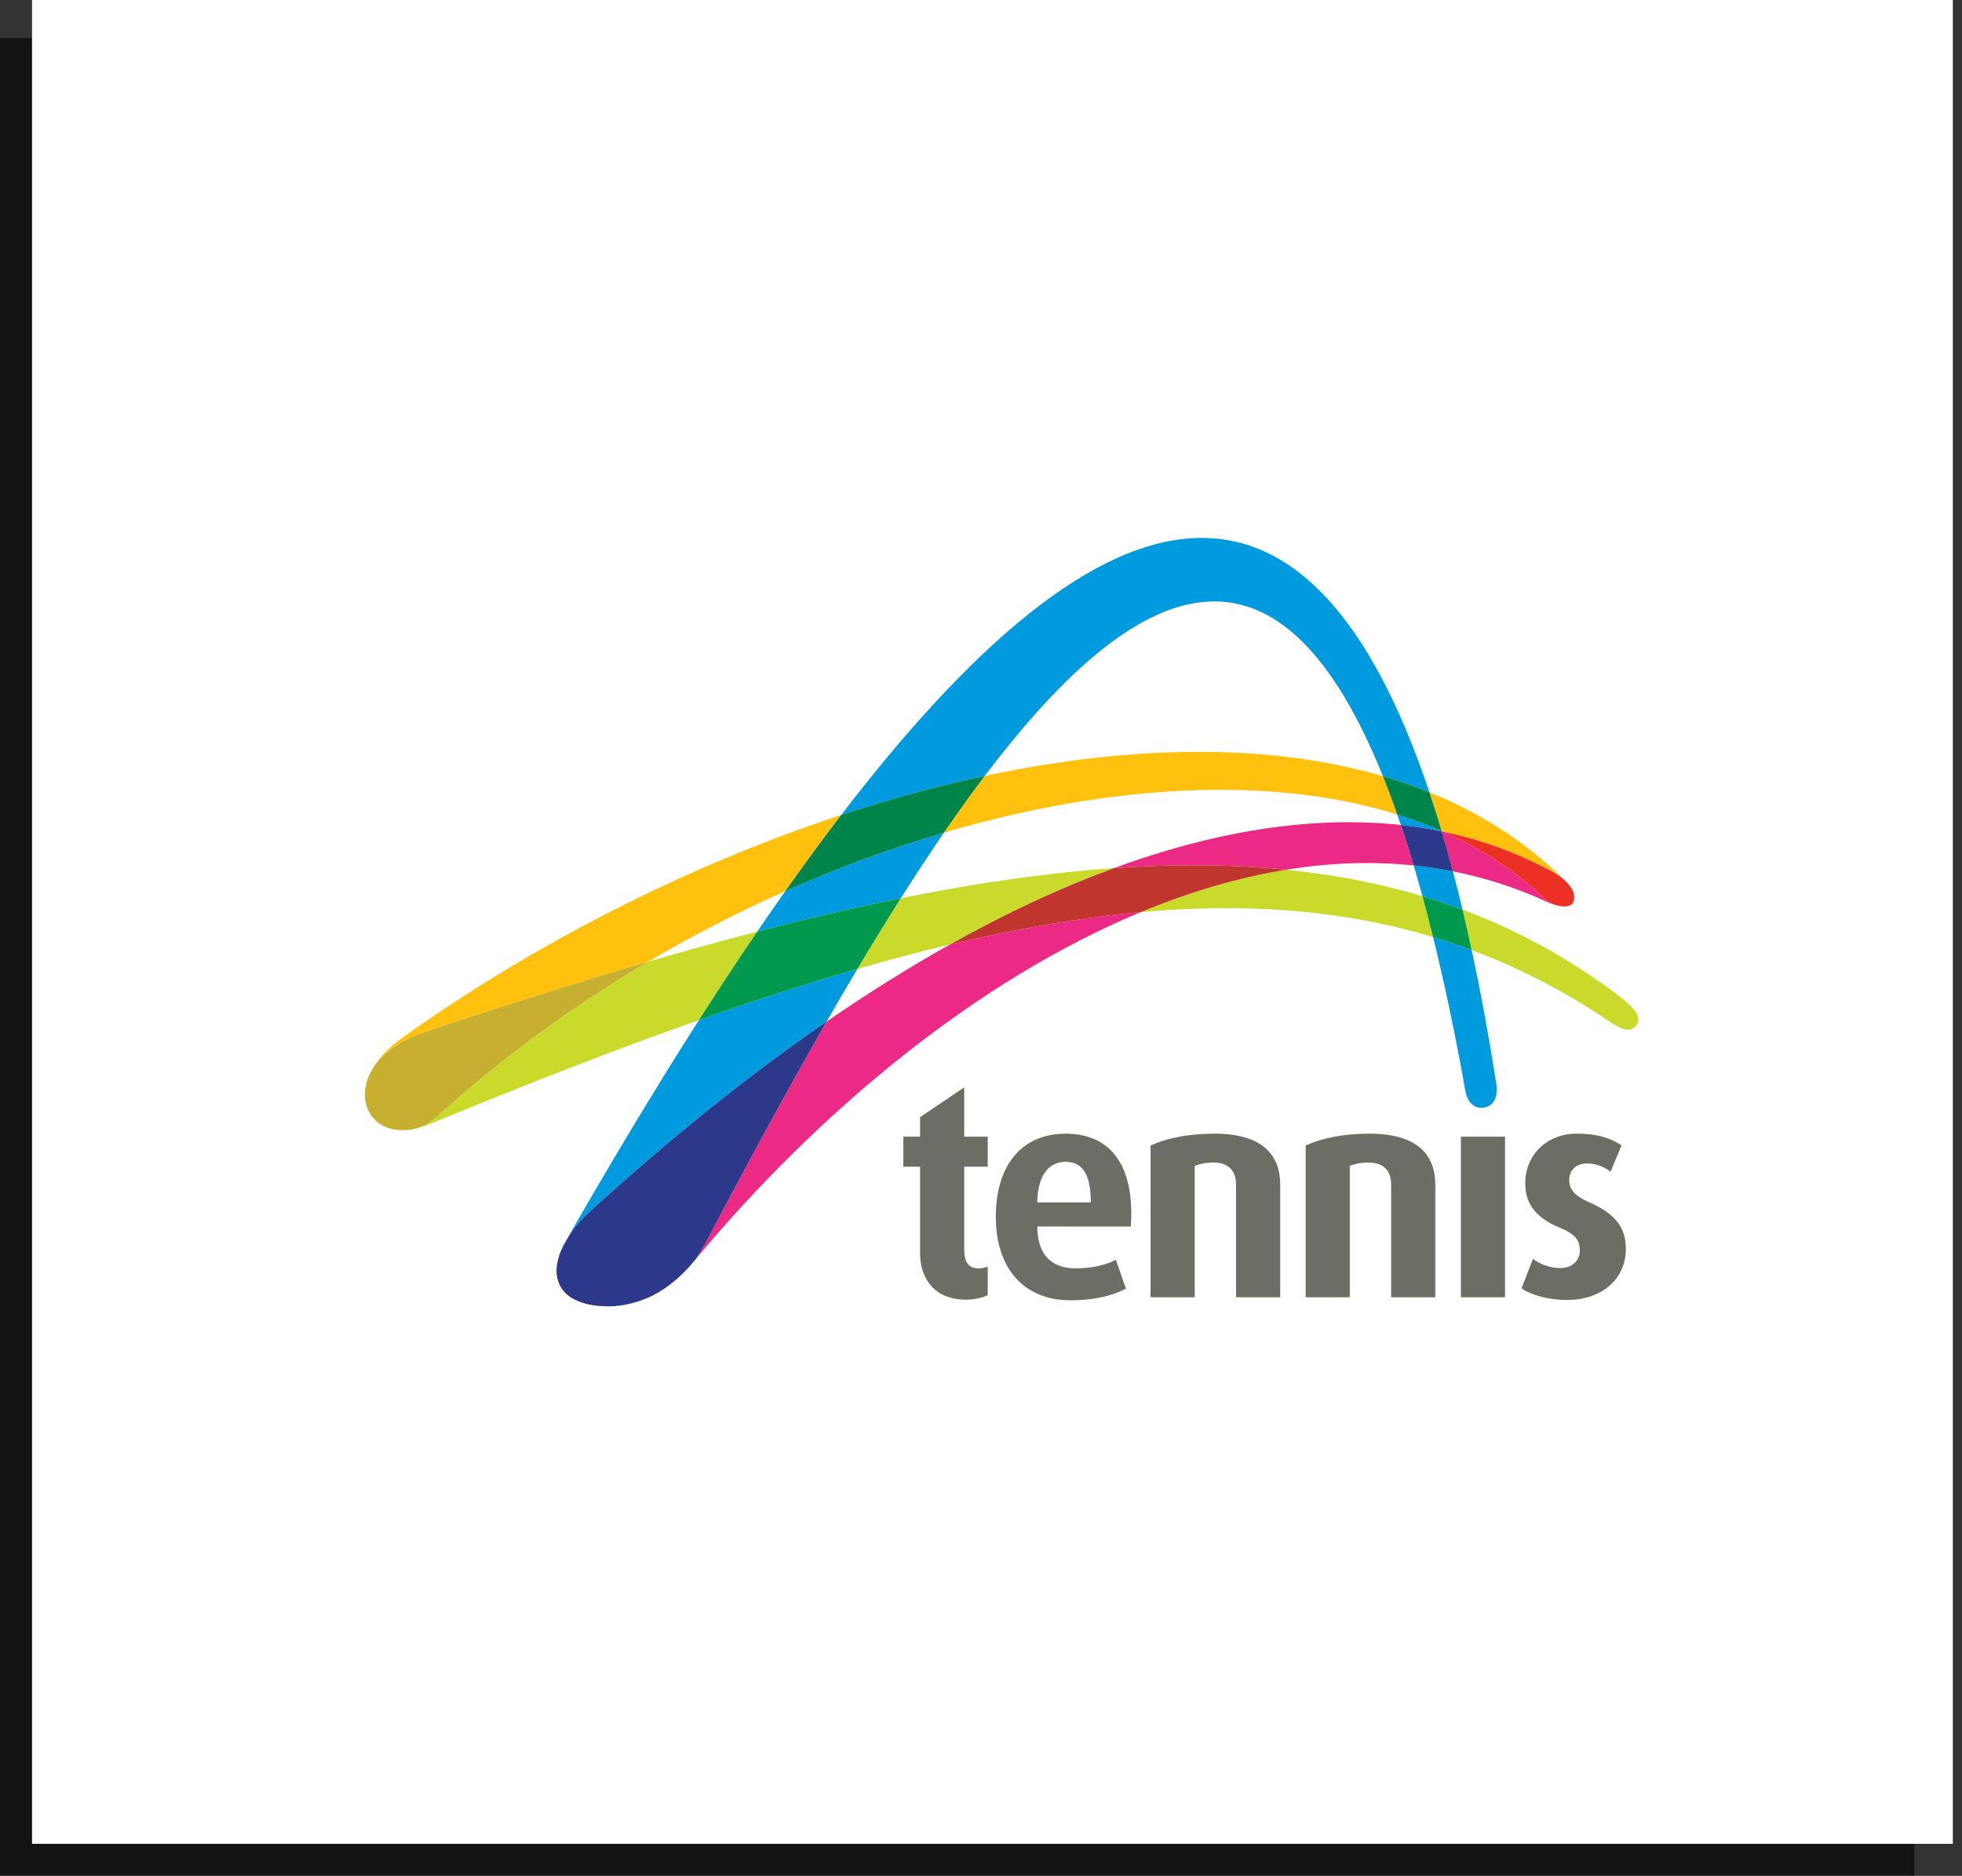 <?xml version="1.0" encoding="utf-8"?>
<!-- Generator: Adobe Illustrator 17.0.0, SVG Export Plug-In . SVG Version: 6.00 Build 0)  -->
<!DOCTYPE svg PUBLIC "-//W3C//DTD SVG 1.1//EN" "http://www.w3.org/Graphics/SVG/1.1/DTD/svg11.dtd">
<svg version="1.1" id="Layer_1" xmlns="http://www.w3.org/2000/svg" xmlns:xlink="http://www.w3.org/1999/xlink" x="0px" y="0px"
	 width="102.145px" height="97.643px" viewBox="0 0 102.145 97.643" enable-background="new 0 0 102.145 97.643"
	 xml:space="preserve">
<rect x="0" y="0" width="102.145" height="97.643" fill="#333333" stroke="none"/>
<g>
	<g opacity="0.6">
		<rect x="-0.333" y="1.976" width="100" height="96"/>
	</g>
	<g>
		<rect x="1.667" y="-0.024" fill="#FFFFFF" width="100" height="96"/>
	</g>
</g>
<g>
	<path fill="#C9DA2A" d="M39.427,48.489c-1.851,0.48-3.743,1.004-5.679,1.567c-3.881,2.285-7.57,4.961-10.886,7.972
		c-0.399,0.363-0.812,0.596-1.213,0.721c0.211-0.048,0.433-0.118,0.663-0.213c4.969-2.049,9.649-3.88,14.079-5.439
		C37.399,51.519,38.412,49.978,39.427,48.489 M76.142,47.349c0.163,0.683,0.322,1.384,0.477,2.107c2.36,0.881,4.64,2.041,6.86,3.506
		c0.384,0.254,0.876,0.635,1.278,0.635c0.16,0,0.306-0.06,0.425-0.212c0.27-0.343,0.086-0.791-0.812-1.477
		C81.802,49.944,79.063,48.441,76.142,47.349 M66.965,45.271c-2.527,0.408-5.067,1.166-7.577,2.208
		c1.515-0.137,2.998-0.207,4.449-0.207c3.787,0,7.362,0.479,10.772,1.507c-0.182-0.735-0.367-1.447-0.555-2.13
		C71.799,45.972,69.438,45.52,66.965,45.271 M57.992,45.188c-3.503,0.243-7.198,0.781-11.095,1.568
		c-0.752,1.187-1.504,2.415-2.259,3.682c1.642-0.474,3.245-0.899,4.817-1.273C52.398,47.516,55.247,46.192,57.992,45.188"/>
	<path fill="#FFC10E" d="M43.794,42.422c-7.995,2.632-15.959,6.685-22.83,11.584c-0.97,0.692-1.534,1.412-1.794,2.08
		c0.386-0.928,1.328-1.829,2.971-2.376c4.031-1.346,7.898-2.573,11.608-3.654c2.322-1.367,4.714-2.594,7.136-3.67
		C41.855,45.011,42.826,43.687,43.794,42.422 M74.418,41.241c0.216,0.646,0.428,1.317,0.636,2.016
		c0.026,0.011,0.053,0.024,0.078,0.034c2.081,0.436,4.028,1.159,5.827,2.165c0,0,0.276,0.151,0.539,0.398
		c-0.01-0.01-0.021-0.02-0.031-0.03c-0.147-0.142-0.27-0.255-0.27-0.255C79.249,43.699,76.963,42.271,74.418,41.241 M62.402,39.135
		c-3.561,0-7.313,0.44-11.136,1.255c-0.705,0.932-1.413,1.918-2.124,2.954c4.951-1.456,9.85-2.233,14.379-2.233
		c3.315,0,6.431,0.416,9.222,1.288c-0.245-0.703-0.494-1.367-0.747-1.997C69.044,39.538,65.81,39.135,62.402,39.135"/>
	<path fill="#C7B02F" d="M33.748,50.056c-3.71,1.081-7.577,2.308-11.608,3.654c-1.642,0.547-2.584,1.448-2.971,2.376
		c-0.384,0.989-0.103,1.863,0.514,2.354c0.329,0.242,0.762,0.389,1.277,0.389c0.216,0,0.445-0.025,0.688-0.08
		c0.401-0.126,0.814-0.358,1.213-0.721C26.178,55.017,29.867,52.341,33.748,50.056"/>
	<path fill="#EC2984" d="M59.389,47.479c-3.159,0.285-6.462,0.858-9.934,1.685c-2.095,1.173-4.236,2.509-6.418,4.011
		c-2.115,3.681-4.23,7.594-6.315,11.541l0-0.001c-0.003,0-0.307,0.543-0.487,0.807C42.591,57.897,50.825,51.033,59.389,47.479
		 M70.201,42.797c-3.755,0-7.847,0.791-12.21,2.39c1.413-0.099,2.794-0.15,4.145-0.15c1.655,0,3.265,0.076,4.829,0.233
		c1.409-0.228,2.813-0.347,4.207-0.347c0.812,0,1.622,0.041,2.425,0.124c-0.219-0.733-0.442-1.436-0.667-2.105
		C72.042,42.846,71.132,42.797,70.201,42.797"/>
	<path fill="#C0352E" d="M62.137,45.038c-1.351,0-2.732,0.051-4.145,0.15c-2.744,1.005-5.594,2.329-8.537,3.977
		c3.472-0.827,6.776-1.4,9.935-1.685c2.51-1.042,5.049-1.799,7.577-2.208C65.401,45.114,63.792,45.038,62.137,45.038"/>
	<path fill="#EC2984" d="M75.058,43.277c0.199,0.668,0.392,1.36,0.583,2.078c1.687,0.334,3.347,0.868,4.969,1.624
		c0.01,0.005,0.487,0.212,0.837,0.212c0.035,0,0.069-0.002,0.1-0.007c0.097-0.013,0.185-0.038,0.255-0.089
		c-0.093,0.063-0.22,0.085-0.35,0.085c-0.104,0-0.209-0.014-0.3-0.032c-0.413-0.082-0.668-0.301-0.668-0.301
		c-1.523-1.483-3.326-2.662-5.351-3.556C75.107,43.287,75.083,43.281,75.058,43.277"/>
	<path fill="#ED3024" d="M75.132,43.291c2.025,0.894,3.828,2.073,5.351,3.556c0,0,0.255,0.219,0.668,0.301
		c0.091,0.018,0.196,0.032,0.3,0.032c0.13,0,0.257-0.022,0.35-0.085c0.083-0.061,0.14-0.159,0.154-0.326
		c0.011-0.128-0.012-0.251-0.059-0.368c-0.087-0.208-0.246-0.396-0.4-0.548c-0.263-0.246-0.539-0.398-0.539-0.398
		C79.159,44.45,77.212,43.727,75.132,43.291"/>
	<path fill="#009ADE" d="M44.637,50.437c-2.65,0.765-5.398,1.656-8.247,2.66c-2.385,3.73-4.743,7.676-7.042,11.691
		c0,0-0.098,0.179-0.193,0.444c0.044-0.112,0.097-0.227,0.158-0.342c0.256-0.485,0.573-1.071,1.387-1.816
		c4.225-3.858,8.349-7.155,12.336-9.899C43.57,52.247,44.104,51.332,44.637,50.437 M49.142,43.344
		c-2.754,0.81-5.526,1.83-8.258,3.043c-0.485,0.688-0.972,1.39-1.458,2.102c2.57-0.666,5.058-1.247,7.47-1.734
		C47.646,45.571,48.396,44.431,49.142,43.344 M72.743,42.399c0.063,0.18,0.124,0.36,0.187,0.544c0.724,0.079,1.433,0.19,2.128,0.333
		c-0.001-0.004-0.004-0.015-0.005-0.02C74.311,42.933,73.541,42.647,72.743,42.399 M62.564,28c-5.681,0-12.182,5.824-18.77,14.422
		c2.499-0.822,5-1.506,7.472-2.032c4.181-5.526,8.235-9.085,11.951-9.085c3.227,0,6.2,2.685,8.779,9.097
		c0.83,0.243,1.638,0.523,2.422,0.84C71.274,31.863,67.191,28,62.564,28"/>
	<path fill="#00994E" d="M46.896,46.755c-2.412,0.487-4.9,1.068-7.47,1.734c-1.015,1.489-2.028,3.03-3.036,4.608
		c2.849-1.003,5.597-1.895,8.247-2.66C45.392,49.17,46.144,47.942,46.896,46.755"/>
	<path fill="#00844A" d="M71.996,40.402c0.253,0.63,0.502,1.294,0.747,1.997c0.798,0.249,1.568,0.534,2.31,0.858
		c-0.208-0.699-0.419-1.37-0.636-2.015C73.635,40.925,72.826,40.645,71.996,40.402 M51.266,40.39
		c-2.472,0.526-4.973,1.21-7.472,2.032c-0.969,1.265-1.939,2.589-2.91,3.964c2.732-1.213,5.504-2.233,8.258-3.043
		C49.853,42.308,50.561,41.321,51.266,40.39"/>
	<path fill="#009ADE" d="M74.61,48.779c0.581,2.35,1.133,4.964,1.654,7.865c0,0,0.049,0.407,0.21,0.648
		c0.138,0.205,0.348,0.374,0.637,0.374c0.087,0,0.182-0.015,0.284-0.05c0.728-0.246,0.494-1.282,0.494-1.282
		c-0.391-2.472-0.815-4.765-1.27-6.878C75.956,49.209,75.286,48.983,74.61,48.779 M73.598,45.048
		c0.155,0.519,0.306,1.049,0.457,1.601c0.706,0.211,1.401,0.444,2.087,0.7c-0.164-0.687-0.33-1.348-0.501-1.994
		C74.963,45.22,74.283,45.118,73.598,45.048"/>
	<path fill="#00994E" d="M74.055,46.649c0.187,0.683,0.373,1.396,0.555,2.13c0.676,0.205,1.346,0.43,2.009,0.677
		c-0.155-0.722-0.314-1.424-0.477-2.107C75.456,47.093,74.761,46.86,74.055,46.649"/>
	<path fill="#2C388A" d="M43.036,53.175c-3.987,2.744-8.111,6.041-12.336,9.899c-0.814,0.744-1.131,1.331-1.387,1.816
		c-0.061,0.115-0.114,0.23-0.158,0.342c-0.066,0.184-0.131,0.41-0.164,0.648c-0.015,0.107-0.021,0.217-0.017,0.327
		c0.015,0.407,0.157,0.762,0.404,1.039c0.084,0.093,0.183,0.181,0.298,0.261c0,0,0.001,0.001,0.002,0.001
		c0.001,0.001,0.002,0.002,0.003,0.002c0.036,0.024,0.074,0.048,0.112,0.069c0.216,0.124,0.465,0.223,0.736,0.294
		c0.268,0.066,0.577,0.108,0.932,0.121C31.528,67.999,31.594,68,31.659,68c0.106,0,0.211-0.003,0.315-0.01
		c0.653-0.05,1.349-0.23,2.025-0.563c0.828-0.427,1.455-1.016,1.89-1.494c0.063-0.072,0.126-0.144,0.187-0.219
		c0.052-0.063,0.106-0.128,0.159-0.191c0.18-0.264,0.484-0.807,0.487-0.807v0.001C38.807,60.769,40.921,56.856,43.036,53.175
		 M72.931,42.943c0.226,0.669,0.449,1.372,0.667,2.105c0.685,0.071,1.365,0.172,2.043,0.307c-0.19-0.718-0.383-1.41-0.582-2.078
		C74.363,43.133,73.655,43.022,72.931,42.943"/>
	<path fill="#6D6D66" d="M50.287,67.651c-1.665,0-2.387-1.132-2.387-2.42v-4.499h-0.87v-1.567h0.87v-1.012l2.299-1.554v2.566h1.223
		v1.567h-1.223v4.313c0,0.636,0.221,0.977,0.737,0.977c0.191,0,0.295-0.031,0.486-0.093v1.489
		C51.231,67.511,50.818,67.651,50.287,67.651"/>
	<path fill="#6D6D66" d="M64.351,67.526v-5.848c0-0.589-0.25-1.163-1.179-1.163c-0.457,0-0.707,0.077-0.972,0.17v6.841H59.9V59.63
		c0.796-0.372,1.916-0.62,3.331-0.62c2.52,0,3.419,1.132,3.419,2.652v5.864H64.351z"/>
	<path fill="#6D6D66" d="M72.425,67.526v-5.848c0-0.589-0.251-1.163-1.179-1.163c-0.456,0-0.707,0.077-0.973,0.17v6.841h-2.299
		V59.63c0.796-0.372,1.916-0.62,3.331-0.62c2.52,0,3.419,1.132,3.419,2.652v5.864H72.425z"/>
	<rect x="76.056" y="59.165" fill="#6D6D66" width="2.299" height="8.361"/>
	<path fill="#6D6D66" d="M81.577,67.666c-0.987,0-1.87-0.264-2.364-0.605l0.598-1.536c0.299,0.248,0.853,0.481,1.436,0.481
		c0.599,0,1.003-0.388,1.003-0.916c0-0.558-0.285-0.868-1.032-1.179c-1.481-0.605-1.81-1.458-1.81-2.327
		c0-1.427,1.077-2.575,2.692-2.575c1.002,0,1.69,0.202,2.319,0.605l-0.568,1.381c-0.24-0.202-0.703-0.435-1.226-0.435
		c-0.614,0-0.928,0.388-0.928,0.869c0,0.559,0.404,0.87,1.032,1.148c1.556,0.682,1.915,1.474,1.915,2.451
		C84.644,66.487,83.492,67.666,81.577,67.666"/>
	<path fill="#6D6D66" d="M58.889,63.478l-0.017,0.366l-4.867-0.001c0,0.608,0.117,2.179,1.996,2.179c0.943,0,1.661-0.217,2.094-0.45
		l0.524,1.505c-0.628,0.326-1.526,0.605-2.887,0.605c-2.468,0-3.889-1.691-3.889-4.359c0-2.621,1.317-4.312,3.635-4.312
		C57.812,59.01,58.994,60.654,58.889,63.478 M55.478,60.476c-0.872,0-1.444,0.68-1.483,2.11h2.795
		C56.791,61.096,56.331,60.476,55.478,60.476"/>
</g>
</svg>
